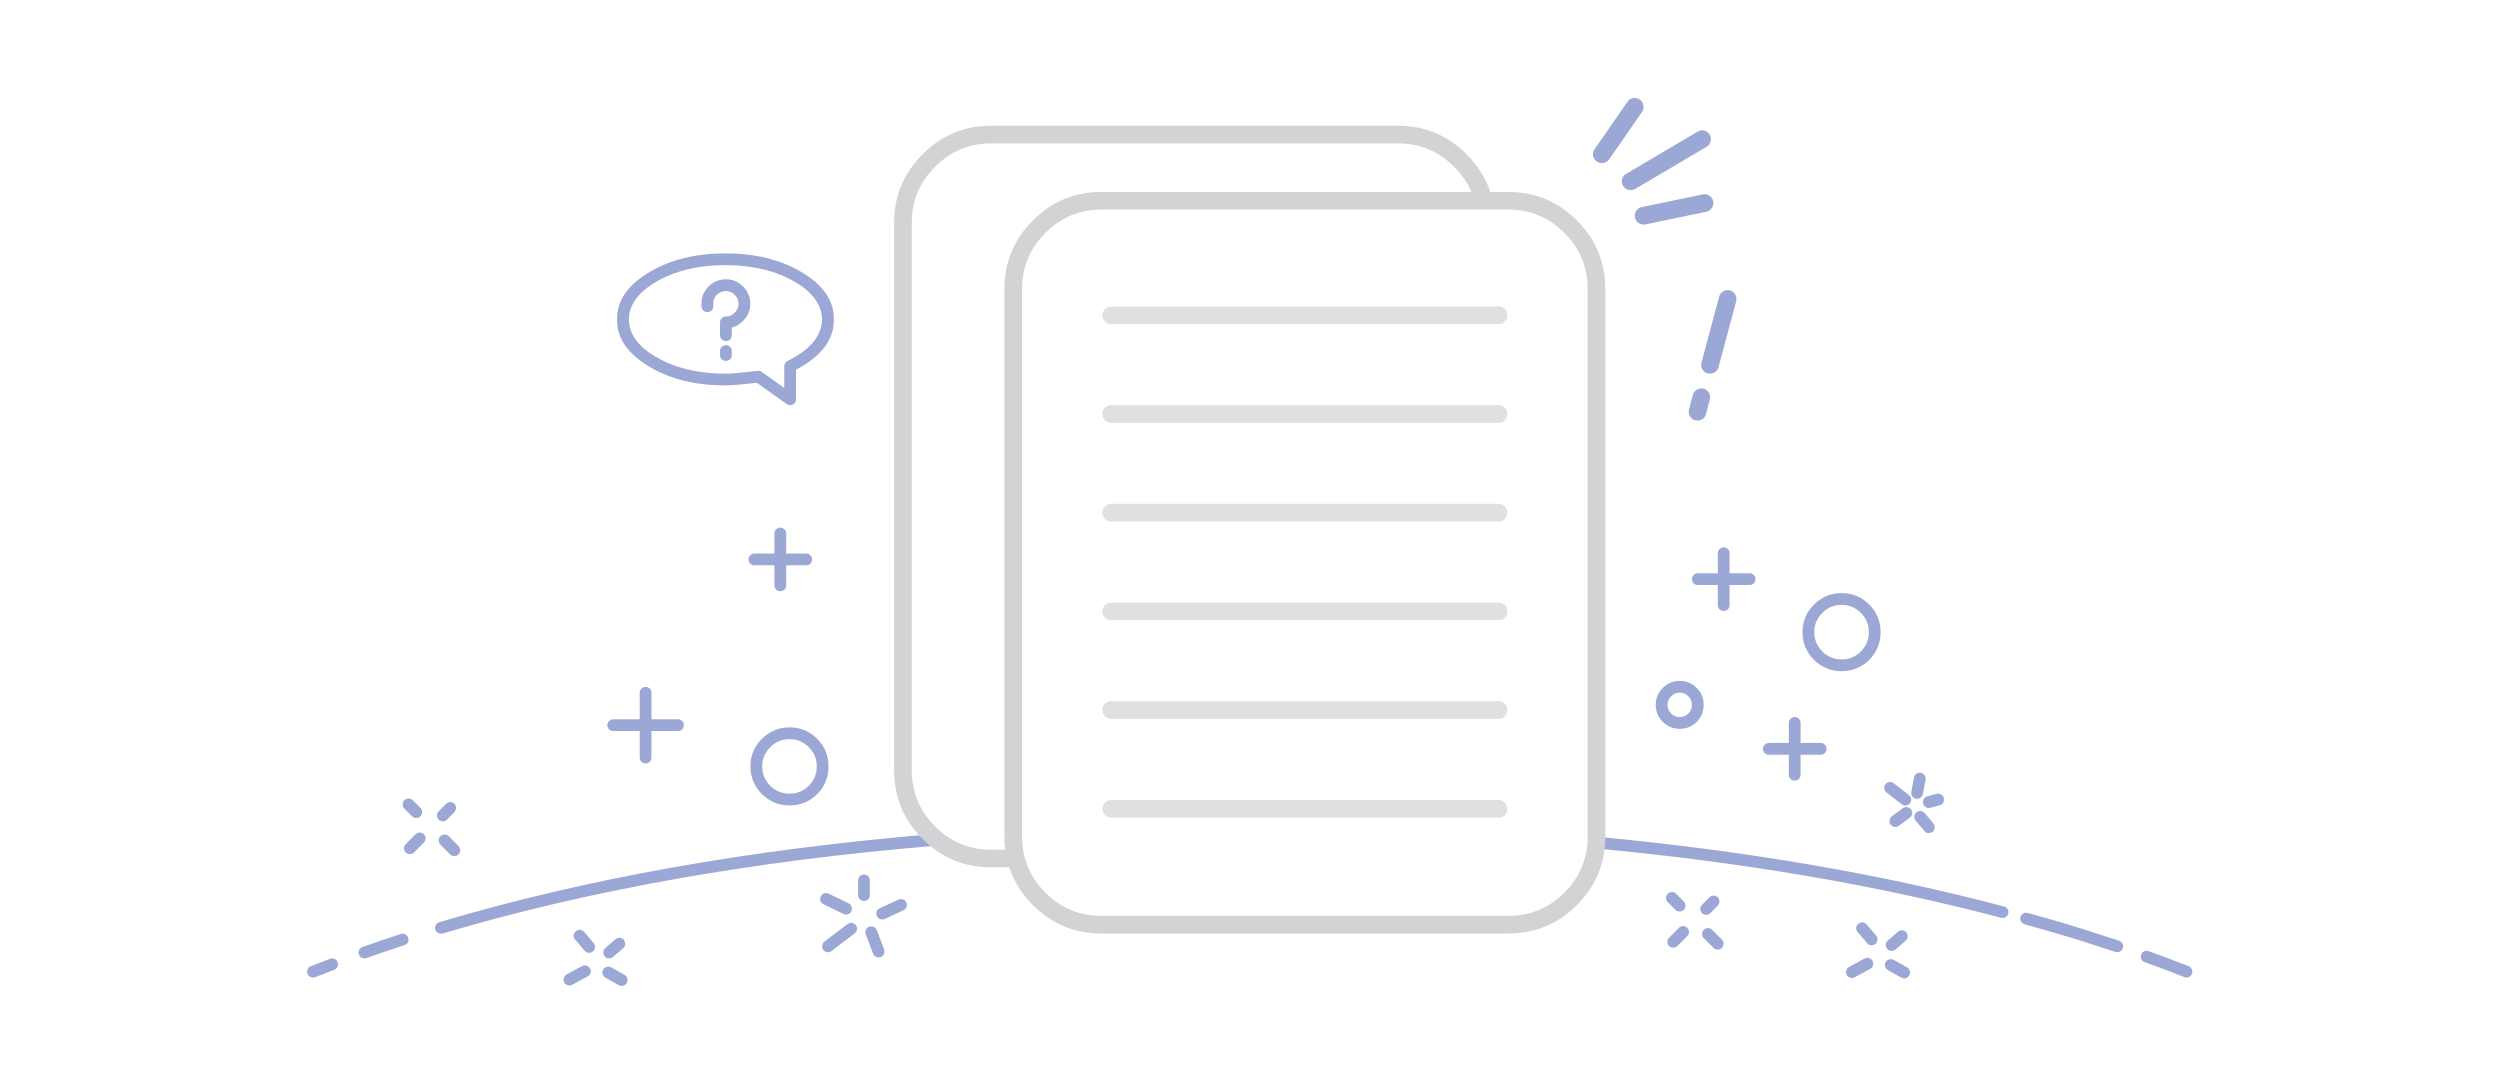 <svg height="369" legacy-metrics="false" node-id="1" sillyvg="true" template-height="369"
  template-width="850" version="1.1" viewBox="0 0 850 369" width="850"
  xmlns="http://www.w3.org/2000/svg" xmlns:xlink="http://www.w3.org/1999/xlink">
  <defs node-id="18">
    <linearGradient gradientUnits="userSpaceOnUse" id="SVGID_1_" node-id="7" x1="424.9"
      x2="424.9" y1="317.4" y2="33.301">
      <stop offset="0" stop-color="#D2D3D5"></stop>
      <stop offset="1" stop-color="#D2D3D5"></stop>
    </linearGradient>
    <linearGradient gradientUnits="userSpaceOnUse" id="SVGID_2_" node-id="11" x1="443.649"
      x2="443.649" y1="317.4" y2="33.301">
      <stop offset="0" stop-color="#D2D3D5" stop-opacity="0.702"></stop>
      <stop offset="1" stop-color="#D2D3D5" stop-opacity="0.702"></stop>
    </linearGradient>
  </defs>
  <g node-id="51">
    <path
      d="M 205.05 329.70 C 205.32 329.20 205.72 328.88 206.25 328.75 C 206.78 328.58 207.30 328.63 207.80 328.90 L 212.35 331.45 C 212.82 331.72 213.13 332.12 213.30 332.65 C 213.43 333.18 213.37 333.70 213.10 334.20 C 212.83 334.67 212.43 334.98 211.90 335.15 C 211.37 335.28 210.87 335.22 210.40 334.95 L 205.85 332.40 C 205.35 332.13 205.03 331.73 204.90 331.20 C 204.73 330.67 204.78 330.17 205.05 329.70 Z M 197.90 328.45 C 198.37 328.18 198.87 328.13 199.40 328.30 C 199.93 328.43 200.33 328.75 200.60 329.25 C 200.87 329.72 200.93 330.22 200.80 330.75 C 200.63 331.28 200.32 331.68 199.85 331.95 L 194.60 334.80 C 194.10 335.07 193.58 335.13 193.05 335.00 C 192.52 334.83 192.12 334.52 191.85 334.05 C 191.58 333.55 191.53 333.03 191.70 332.50 C 191.83 331.97 192.15 331.57 192.65 331.30 L 197.90 328.45 Z M 197.25 316.15 C 197.78 316.18 198.23 316.42 198.60 316.85 L 201.85 320.65 C 202.18 321.08 202.33 321.58 202.30 322.15 C 202.23 322.68 202.00 323.13 201.60 323.50 C 201.17 323.83 200.68 323.98 200.15 323.95 C 199.58 323.92 199.13 323.68 198.80 323.25 L 195.55 319.45 C 195.18 319.02 195.02 318.53 195.05 318.00 C 195.12 317.43 195.37 316.98 195.80 316.65 C 196.20 316.28 196.68 316.12 197.25 316.15 Z M 144.15 286.45 L 140.80 289.80 C 140.40 290.20 139.93 290.40 139.40 290.40 C 138.83 290.40 138.35 290.22 137.95 289.85 C 137.55 289.45 137.35 288.98 137.35 288.45 C 137.35 287.88 137.55 287.40 137.95 287.00 L 141.30 283.65 C 141.67 283.25 142.13 283.05 142.70 283.05 C 143.23 283.05 143.70 283.25 144.10 283.65 C 144.50 284.02 144.70 284.48 144.70 285.05 C 144.70 285.58 144.52 286.05 144.15 286.45 Z M 151.15 283.75 C 151.72 283.75 152.20 283.95 152.60 284.35 L 155.90 287.65 C 156.27 288.02 156.45 288.48 156.45 289.05 C 156.45 289.62 156.27 290.10 155.90 290.50 C 155.50 290.87 155.02 291.05 154.45 291.05 C 153.88 291.05 153.42 290.87 153.05 290.50 L 149.75 287.20 C 149.35 286.80 149.15 286.32 149.15 285.75 C 149.15 285.18 149.35 284.72 149.75 284.35 C 150.12 283.95 150.58 283.75 151.15 283.75 Z M 150.60 279.25 C 150.03 279.25 149.57 279.07 149.20 278.70 C 148.77 278.30 148.55 277.83 148.55 277.30 C 148.55 276.77 148.73 276.30 149.10 275.90 L 151.60 273.35 C 152.00 272.92 152.47 272.70 153.00 272.70 C 153.57 272.70 154.05 272.88 154.45 273.25 C 154.85 273.65 155.05 274.12 155.05 274.65 C 155.05 275.18 154.87 275.67 154.50 276.10 L 152.00 278.65 C 151.60 279.05 151.13 279.25 150.60 279.25 Z M 140.10 277.55 L 137.50 274.95 C 137.10 274.55 136.90 274.07 136.90 273.50 C 136.90 272.93 137.10 272.47 137.50 272.10 C 137.87 271.70 138.33 271.50 138.90 271.50 C 139.47 271.50 139.95 271.70 140.35 272.10 L 142.95 274.70 C 143.32 275.07 143.50 275.53 143.50 276.10 C 143.50 276.67 143.32 277.15 142.95 277.55 C 142.55 277.92 142.07 278.10 141.50 278.10 C 140.93 278.10 140.47 277.92 140.10 277.55 Z M 291.40 316.05 C 291.30 316.58 291.03 317.02 290.60 317.35 L 282.70 323.35 C 282.27 323.68 281.78 323.82 281.25 323.75 C 280.68 323.65 280.23 323.38 279.90 322.95 C 279.57 322.52 279.45 322.03 279.55 321.50 C 279.62 320.93 279.87 320.48 280.30 320.15 L 288.20 314.15 C 288.63 313.82 289.13 313.70 289.70 313.80 C 290.23 313.87 290.67 314.12 291.00 314.55 C 291.33 314.98 291.47 315.48 291.40 316.05 Z M 279.05 304.80 C 279.28 304.30 279.67 303.95 280.20 303.75 C 280.73 303.58 281.25 303.62 281.75 303.85 L 288.55 307.15 C 289.02 307.38 289.35 307.77 289.55 308.30 C 289.72 308.83 289.68 309.35 289.45 309.85 C 289.22 310.32 288.83 310.65 288.30 310.85 C 287.77 311.02 287.27 310.98 286.80 310.75 L 280.00 307.45 C 279.50 307.22 279.15 306.83 278.95 306.30 C 278.78 305.77 278.82 305.27 279.05 304.80 Z M 212.55 321.00 C 212.52 321.57 212.28 322.03 211.85 322.40 L 208.40 325.40 C 207.97 325.73 207.48 325.88 206.95 325.85 C 206.38 325.82 205.93 325.58 205.60 325.15 C 205.23 324.72 205.07 324.23 205.10 323.70 C 205.13 323.13 205.37 322.68 205.80 322.35 L 209.25 319.35 C 209.68 318.98 210.17 318.82 210.70 318.85 C 211.27 318.88 211.73 319.12 212.10 319.55 C 212.43 319.98 212.58 320.47 212.55 321.00 Z M 231.95 245.15 C 232.32 245.52 232.50 245.98 232.50 246.55 C 232.50 247.12 232.32 247.60 231.95 248.00 C 231.55 248.37 231.07 248.55 230.50 248.55 L 221.50 248.55 L 221.50 257.55 C 221.50 258.12 221.32 258.60 220.95 259.00 C 220.55 259.37 220.07 259.55 219.50 259.55 C 218.93 259.55 218.47 259.37 218.10 259.00 C 217.70 258.60 217.50 258.12 217.50 257.55 L 217.50 248.55 L 208.50 248.55 C 207.93 248.55 207.47 248.37 207.10 248.00 C 206.70 247.60 206.50 247.12 206.50 246.55 C 206.50 245.98 206.70 245.52 207.10 245.15 C 207.47 244.75 207.93 244.55 208.50 244.55 L 217.50 244.55 L 217.50 235.55 C 217.50 234.98 217.70 234.52 218.10 234.15 C 218.47 233.75 218.93 233.55 219.50 233.55 C 220.07 233.55 220.55 233.75 220.95 234.15 C 221.32 234.52 221.50 234.98 221.50 235.55 L 221.50 244.55 L 230.50 244.55 C 231.07 244.55 231.55 244.75 231.95 245.15 Z M 259.05 251.20 C 261.72 248.60 264.85 247.30 268.45 247.30 C 272.12 247.30 275.25 248.60 277.85 251.20 C 280.42 253.77 281.70 256.88 281.70 260.55 C 281.70 264.25 280.42 267.40 277.85 270.00 C 275.25 272.57 272.12 273.85 268.45 273.85 C 264.85 273.85 261.72 272.57 259.05 270.00 C 256.45 267.40 255.15 264.25 255.15 260.55 C 255.15 256.88 256.45 253.77 259.05 251.20 Z M 261.85 254.05 L 261.90 254.05 C 260.07 255.85 259.15 258.02 259.15 260.55 C 259.15 263.12 260.07 265.32 261.90 267.15 L 261.85 267.15 C 263.72 268.95 265.92 269.85 268.45 269.85 C 270.98 269.85 273.17 268.95 275.00 267.15 C 276.80 265.32 277.70 263.12 277.70 260.55 C 277.70 258.02 276.80 255.85 275.00 254.05 C 273.17 252.22 270.98 251.30 268.45 251.30 C 265.92 251.30 263.72 252.22 261.85 254.05 Z M 294.35 317.65 C 294.15 317.15 294.17 316.65 294.40 316.15 C 294.60 315.62 294.97 315.27 295.50 315.10 C 296.00 314.90 296.52 314.92 297.05 315.15 C 297.55 315.35 297.90 315.72 298.10 316.25 L 300.60 322.80 C 300.77 323.30 300.75 323.82 300.55 324.35 C 300.32 324.85 299.93 325.20 299.40 325.40 C 298.90 325.57 298.40 325.55 297.90 325.35 C 297.37 325.12 297.02 324.73 296.85 324.20 L 294.35 317.65 Z M 305.50 305.85 C 306.00 305.62 306.50 305.60 307.00 305.80 C 307.53 305.97 307.92 306.32 308.15 306.85 C 308.35 307.35 308.37 307.85 308.20 308.35 C 308.00 308.88 307.65 309.27 307.15 309.50 L 300.80 312.45 C 300.27 312.65 299.75 312.67 299.25 312.50 C 298.72 312.30 298.35 311.95 298.15 311.45 C 297.92 310.92 297.90 310.40 298.10 309.90 C 298.27 309.37 298.62 309.00 299.15 308.80 L 305.50 305.85 Z M 293.75 297.35 C 294.32 297.35 294.80 297.55 295.20 297.95 C 295.57 298.32 295.75 298.78 295.75 299.35 L 295.75 304.30 C 295.75 304.87 295.57 305.35 295.20 305.75 C 294.80 306.12 294.32 306.30 293.75 306.30 C 293.18 306.30 292.72 306.12 292.35 305.75 C 291.95 305.35 291.75 304.87 291.75 304.30 L 291.75 299.35 C 291.75 298.78 291.95 298.32 292.35 297.95 C 292.72 297.55 293.18 297.35 293.75 297.35 Z M 317.25 283.60 C 317.78 283.57 318.27 283.73 318.70 284.10 C 319.10 284.43 319.33 284.88 319.40 285.45 C 319.43 285.98 319.28 286.47 318.95 286.90 C 318.58 287.30 318.13 287.53 317.60 287.60 C 255.60 292.77 199.90 302.70 150.50 317.40 C 149.97 317.53 149.45 317.47 148.95 317.20 C 148.45 316.94 148.13 316.55 148.00 316.05 C 147.83 315.52 147.88 315.00 148.15 314.50 C 148.42 314.00 148.82 313.69 149.35 313.55 C 198.98 298.75 254.95 288.77 317.25 283.60 Z M 124.60 325.75 C 124.07 325.92 123.55 325.88 123.05 325.65 C 122.55 325.42 122.22 325.05 122.05 324.55 C 121.85 324.02 121.87 323.50 122.10 323.00 C 122.33 322.50 122.72 322.17 123.25 322.00 C 127.45 320.47 131.80 318.98 136.30 317.55 C 136.80 317.38 137.30 317.43 137.80 317.70 C 138.30 317.93 138.63 318.31 138.80 318.85 C 138.97 319.35 138.93 319.85 138.70 320.35 C 138.43 320.85 138.03 321.18 137.50 321.35 C 133.07 322.78 128.77 324.25 124.60 325.75 Z M 104.60 329.55 C 104.80 329.05 105.17 328.70 105.70 328.50 C 107.83 327.67 110.00 326.83 112.20 326.00 C 112.70 325.80 113.22 325.82 113.75 326.05 C 114.25 326.25 114.60 326.62 114.80 327.15 C 114.97 327.65 114.95 328.17 114.75 328.70 C 114.52 329.20 114.13 329.55 113.60 329.75 C 111.40 330.58 109.25 331.42 107.15 332.25 C 106.62 332.42 106.10 332.40 105.60 332.20 C 105.10 331.97 104.75 331.60 104.55 331.10 C 104.35 330.57 104.37 330.05 104.60 329.55 Z M 263.90 180.00 C 264.27 179.60 264.73 179.40 265.30 179.40 C 265.87 179.40 266.35 179.60 266.75 180.00 C 267.12 180.37 267.30 180.83 267.30 181.40 L 267.30 188.20 L 274.10 188.20 C 274.67 188.20 275.15 188.40 275.55 188.80 C 275.92 189.17 276.10 189.63 276.10 190.20 C 276.10 190.77 275.92 191.25 275.55 191.65 C 275.15 192.02 274.67 192.20 274.10 192.20 L 267.30 192.20 L 267.30 199.00 C 267.30 199.57 267.12 200.05 266.75 200.45 C 266.35 200.82 265.87 201.00 265.30 201.00 C 264.73 201.00 264.27 200.82 263.90 200.45 C 263.50 200.05 263.30 199.57 263.30 199.00 L 263.30 192.20 L 256.50 192.20 C 255.93 192.20 255.47 192.02 255.10 191.65 C 254.70 191.25 254.50 190.77 254.50 190.20 C 254.50 189.63 254.70 189.17 255.10 188.80 C 255.47 188.40 255.93 188.20 256.50 188.20 L 263.30 188.20 L 263.30 181.40 C 263.30 180.83 263.50 180.37 263.90 180.00 Z M 579.30 316.15 C 579.67 315.75 580.13 315.55 580.70 315.55 C 581.27 315.55 581.75 315.75 582.15 316.15 L 585.45 319.45 C 585.82 319.82 586.00 320.28 586.00 320.85 C 586.00 321.42 585.82 321.90 585.45 322.30 C 585.05 322.67 584.57 322.85 584.00 322.85 C 583.43 322.85 582.97 322.67 582.60 322.30 L 579.30 319.00 C 578.90 318.60 578.70 318.12 578.70 317.55 C 578.70 316.98 578.90 316.52 579.30 316.15 Z M 581.15 305.15 C 581.55 304.72 582.02 304.50 582.55 304.50 C 583.12 304.50 583.60 304.68 584.00 305.05 C 584.40 305.45 584.60 305.92 584.60 306.45 C 584.60 306.98 584.41 307.47 584.05 307.90 L 581.55 310.45 C 581.15 310.85 580.68 311.05 580.15 311.05 C 579.58 311.05 579.12 310.87 578.75 310.50 C 578.32 310.10 578.10 309.63 578.10 309.10 C 578.10 308.57 578.28 308.10 578.65 307.70 L 581.15 305.15 Z M 572.25 314.85 C 572.78 314.85 573.25 315.05 573.65 315.45 C 574.05 315.82 574.25 316.28 574.25 316.85 C 574.25 317.38 574.07 317.85 573.70 318.25 L 570.35 321.60 C 569.95 322.00 569.48 322.20 568.95 322.20 C 568.38 322.20 567.90 322.02 567.50 321.65 C 567.10 321.25 566.90 320.78 566.90 320.25 C 566.90 319.69 567.10 319.20 567.50 318.80 L 570.85 315.45 C 571.22 315.05 571.68 314.85 572.25 314.85 Z M 566.45 305.30 C 566.45 304.73 566.65 304.27 567.05 303.90 C 567.42 303.50 567.88 303.30 568.45 303.30 C 569.02 303.30 569.50 303.50 569.90 303.90 L 572.50 306.50 C 572.87 306.87 573.05 307.33 573.05 307.90 C 573.05 308.47 572.87 308.95 572.50 309.35 C 572.10 309.72 571.62 309.90 571.05 309.90 C 570.48 309.90 570.02 309.72 569.65 309.35 L 567.05 306.75 C 566.65 306.35 566.45 305.87 566.45 305.30 Z M 574.05 236.75 C 573.22 235.92 572.23 235.50 571.10 235.50 C 569.97 235.50 568.98 235.92 568.15 236.75 L 568.20 236.75 C 567.37 237.55 566.95 238.52 566.95 239.65 C 566.95 240.78 567.37 241.77 568.20 242.60 L 568.15 242.60 C 568.98 243.40 569.97 243.80 571.10 243.80 C 572.23 243.80 573.22 243.40 574.05 242.60 C 574.85 241.77 575.25 240.78 575.25 239.65 C 575.25 238.52 574.85 237.55 574.05 236.75 Z M 576.90 233.90 C 578.47 235.47 579.25 237.38 579.25 239.65 C 579.25 241.92 578.47 243.85 576.90 245.45 C 575.30 247.02 573.37 247.80 571.10 247.80 C 568.90 247.80 566.98 247.02 565.35 245.45 C 563.75 243.85 562.95 241.92 562.95 239.65 C 562.95 237.38 563.75 235.47 565.35 233.90 C 566.98 232.30 568.90 231.50 571.10 231.50 C 573.37 231.50 575.30 232.30 576.90 233.90 Z M 682.80 310.65 C 682.63 311.15 682.32 311.55 681.85 311.85 C 681.38 312.12 680.88 312.18 680.35 312.05 C 638.68 301.02 592.83 293.17 542.80 288.50 C 542.23 288.43 541.77 288.20 541.40 287.80 C 541.03 287.37 540.88 286.88 540.95 286.35 C 541.02 285.78 541.27 285.32 541.70 284.95 C 542.10 284.58 542.59 284.43 543.15 284.50 C 593.42 289.23 639.48 297.13 681.35 308.20 C 681.88 308.33 682.30 308.63 682.60 309.10 C 682.87 309.57 682.93 310.08 682.80 310.65 Z M 640.95 328.65 C 640.78 328.12 640.83 327.62 641.10 327.15 C 641.37 326.65 641.77 326.33 642.30 326.20 C 642.83 326.03 643.35 326.08 643.85 326.35 L 648.40 328.90 C 648.87 329.17 649.18 329.57 649.35 330.10 C 649.48 330.63 649.41 331.15 649.15 331.65 C 648.88 332.12 648.48 332.43 647.95 332.60 C 647.42 332.73 646.92 332.67 646.45 332.40 L 641.90 329.85 C 641.40 329.58 641.08 329.18 640.95 328.65 Z M 648.15 317.00 C 648.48 317.43 648.63 317.92 648.60 318.45 C 648.57 319.02 648.33 319.48 647.90 319.85 L 644.45 322.85 C 644.02 323.18 643.53 323.33 643.00 323.30 C 642.43 323.27 641.98 323.03 641.65 322.60 C 641.28 322.17 641.12 321.68 641.15 321.15 C 641.18 320.58 641.42 320.13 641.85 319.80 L 645.30 316.80 C 645.73 316.43 646.22 316.27 646.75 316.30 C 647.32 316.33 647.78 316.57 648.15 317.00 Z M 633.95 325.90 C 634.42 325.63 634.92 325.58 635.45 325.75 C 635.98 325.88 636.38 326.20 636.65 326.70 C 636.92 327.17 636.98 327.67 636.85 328.20 C 636.68 328.73 636.37 329.13 635.90 329.40 L 630.65 332.25 C 630.15 332.52 629.63 332.58 629.10 332.45 C 628.57 332.28 628.16 331.97 627.90 331.50 C 627.63 331.00 627.58 330.48 627.75 329.95 C 627.88 329.42 628.20 329.02 628.70 328.75 L 633.95 325.90 Z M 633.30 313.60 C 633.83 313.63 634.28 313.87 634.65 314.30 L 637.90 318.10 C 638.23 318.53 638.38 319.03 638.35 319.60 C 638.28 320.13 638.05 320.58 637.65 320.95 C 637.22 321.28 636.73 321.43 636.20 321.40 C 635.63 321.37 635.18 321.13 634.85 320.70 L 631.60 316.90 C 631.23 316.47 631.07 315.98 631.10 315.45 C 631.17 314.88 631.42 314.43 631.85 314.10 C 632.25 313.73 632.73 313.57 633.30 313.60 Z M 651.35 279.05 C 650.98 278.62 650.82 278.13 650.85 277.60 C 650.88 277.03 651.12 276.58 651.55 276.25 C 651.98 275.88 652.47 275.72 653.00 275.75 C 653.57 275.78 654.03 276.02 654.40 276.45 L 657.35 279.95 C 657.68 280.38 657.83 280.87 657.80 281.40 C 657.77 281.97 657.53 282.43 657.10 282.80 C 656.67 283.13 656.18 283.28 655.65 283.25 C 655.08 283.22 654.63 282.98 654.30 282.55 L 651.35 279.05 Z M 642.80 280.35 C 642.47 279.92 642.35 279.43 642.45 278.90 C 642.52 278.33 642.77 277.88 643.20 277.55 L 646.95 274.80 C 647.38 274.47 647.88 274.35 648.45 274.45 C 648.98 274.52 649.42 274.77 649.75 275.20 C 650.08 275.63 650.22 276.13 650.15 276.70 C 650.05 277.23 649.78 277.67 649.35 278.00 L 645.60 280.75 C 645.16 281.08 644.68 281.22 644.15 281.15 C 643.58 281.05 643.13 280.78 642.80 280.35 Z M 640.65 268.10 C 640.55 267.57 640.68 267.08 641.05 266.65 C 641.38 266.22 641.82 265.97 642.35 265.90 C 642.88 265.80 643.38 265.93 643.85 266.30 L 649.05 270.30 C 649.45 270.63 649.70 271.07 649.80 271.60 C 649.87 272.13 649.73 272.63 649.40 273.10 C 649.03 273.53 648.58 273.78 648.05 273.85 C 647.52 273.92 647.03 273.78 646.60 273.45 L 641.40 269.45 C 640.97 269.08 640.72 268.63 640.65 268.10 Z M 654.35 263.60 C 654.65 264.03 654.77 264.52 654.70 265.05 L 653.80 269.95 C 653.67 270.48 653.38 270.92 652.95 271.25 C 652.48 271.55 651.98 271.67 651.45 271.60 C 650.92 271.47 650.48 271.18 650.15 270.75 C 649.85 270.28 649.75 269.78 649.85 269.25 L 650.75 264.35 C 650.85 263.82 651.13 263.38 651.60 263.05 C 652.03 262.75 652.52 262.65 653.05 262.75 C 653.58 262.85 654.02 263.13 654.35 263.60 Z M 620.45 253.20 C 620.82 253.57 621.00 254.03 621.00 254.60 C 621.00 255.17 620.82 255.65 620.45 256.05 C 620.05 256.42 619.57 256.60 619.00 256.60 L 612.20 256.60 L 612.20 263.40 C 612.20 263.97 612.02 264.45 611.65 264.85 C 611.25 265.22 610.77 265.40 610.20 265.40 C 609.63 265.40 609.17 265.22 608.80 264.85 C 608.40 264.45 608.20 263.97 608.20 263.40 L 608.20 256.60 L 601.40 256.60 C 600.83 256.60 600.37 256.42 600.00 256.05 C 599.60 255.65 599.40 255.17 599.40 254.60 C 599.40 254.03 599.60 253.57 600.00 253.20 C 600.37 252.80 600.83 252.60 601.40 252.60 L 608.20 252.60 L 608.20 245.80 C 608.20 245.23 608.40 244.77 608.80 244.40 C 609.17 244.00 609.63 243.80 610.20 243.80 C 610.77 243.80 611.25 244.00 611.65 244.40 C 612.02 244.77 612.20 245.23 612.20 245.80 L 612.20 252.60 L 619.00 252.60 C 619.57 252.60 620.05 252.80 620.45 253.20 Z M 660.70 272.90 C 660.40 273.37 659.98 273.67 659.45 273.80 L 656.30 274.65 C 655.77 274.78 655.27 274.72 654.80 274.45 C 654.30 274.15 653.98 273.73 653.85 273.20 C 653.72 272.67 653.80 272.17 654.10 271.70 C 654.37 271.20 654.78 270.88 655.35 270.75 L 658.50 269.90 C 659.00 269.77 659.50 269.85 660.00 270.15 C 660.47 270.42 660.77 270.82 660.90 271.35 C 661.03 271.88 660.97 272.40 660.70 272.90 Z M 728.00 324.60 C 728.17 324.07 728.50 323.68 729.00 323.45 C 729.50 323.22 730.02 323.20 730.55 323.40 C 735.25 325.07 739.78 326.77 744.15 328.50 C 744.65 328.70 745.02 329.07 745.25 329.60 C 745.45 330.10 745.45 330.60 745.25 331.10 C 745.05 331.60 744.70 331.97 744.20 332.20 C 743.67 332.40 743.15 332.40 742.65 332.20 C 738.35 330.47 733.87 328.79 729.20 327.15 C 728.67 326.95 728.28 326.60 728.05 326.10 C 727.82 325.60 727.80 325.10 728.00 324.60 Z M 703.55 314.45 C 705.38 315.02 707.22 315.58 709.05 316.15 C 712.95 317.38 716.77 318.62 720.50 319.85 C 721.00 320.02 721.38 320.35 721.65 320.85 C 721.88 321.35 721.92 321.87 721.75 322.40 C 721.58 322.90 721.25 323.28 720.75 323.55 C 720.25 323.78 719.75 323.82 719.25 323.65 C 715.55 322.42 711.75 321.18 707.85 319.95 C 706.02 319.38 704.18 318.82 702.35 318.25 L 702.40 318.30 C 697.73 316.90 693.05 315.55 688.35 314.25 C 687.82 314.08 687.42 313.77 687.15 313.30 C 686.85 312.80 686.78 312.30 686.95 311.80 C 687.08 311.27 687.40 310.87 687.90 310.60 C 688.37 310.30 688.87 310.23 689.40 310.40 C 694.13 311.67 698.85 313.02 703.55 314.45 Z M 635.40 214.90 C 635.40 212.37 634.50 210.20 632.70 208.40 C 630.87 206.57 628.68 205.65 626.15 205.65 C 623.62 205.65 621.42 206.57 619.55 208.40 L 619.60 208.40 C 617.77 210.20 616.85 212.37 616.85 214.90 C 616.85 217.47 617.77 219.67 619.60 221.50 L 619.55 221.50 C 621.41 223.30 623.62 224.20 626.15 224.20 C 628.68 224.20 630.87 223.30 632.70 221.50 C 634.50 219.67 635.40 217.47 635.40 214.90 Z M 626.15 201.65 C 629.82 201.65 632.95 202.95 635.55 205.55 C 638.12 208.12 639.40 211.23 639.40 214.90 C 639.40 218.60 638.12 221.75 635.55 224.35 C 632.95 226.92 629.82 228.20 626.15 228.20 C 622.55 228.20 619.42 226.92 616.75 224.35 C 614.15 221.75 612.85 218.60 612.85 214.90 C 612.85 211.23 614.15 208.12 616.75 205.55 C 619.42 202.95 622.55 201.65 626.15 201.65 Z M 575.25 196.90 C 575.25 196.33 575.45 195.87 575.85 195.50 C 576.22 195.10 576.68 194.90 577.25 194.90 L 584.05 194.90 L 584.05 188.10 C 584.05 187.53 584.25 187.07 584.65 186.70 C 585.02 186.30 585.48 186.10 586.05 186.10 C 586.62 186.10 587.10 186.30 587.50 186.70 C 587.87 187.07 588.05 187.53 588.05 188.10 L 588.05 194.90 L 594.85 194.90 C 595.42 194.90 595.90 195.10 596.30 195.50 C 596.67 195.87 596.85 196.33 596.85 196.90 C 596.85 197.47 596.67 197.95 596.30 198.35 C 595.90 198.72 595.42 198.90 594.85 198.90 L 588.05 198.90 L 588.05 205.70 C 588.05 206.27 587.87 206.75 587.50 207.15 C 587.10 207.52 586.62 207.70 586.05 207.70 C 585.48 207.70 585.02 207.52 584.65 207.15 C 584.25 206.75 584.05 206.27 584.05 205.70 L 584.05 198.90 L 577.25 198.90 C 576.68 198.90 576.22 198.72 575.85 198.35 C 575.45 197.95 575.25 197.47 575.25 196.90 Z"
      fill="#9ba8d5" fill-rule="evenodd" group-id="1" node-id="37" stroke="none"
      target-height="155.799" target-width="640.988" target-x="104.413" target-y="179.4"></path>
  </g>
  <g node-id="52">
    <path
      d="M 494.40 56.70 C 489.10 51.40 482.73 48.75 475.30 48.75 L 337.00 48.75 C 329.57 48.75 323.22 51.40 317.95 56.70 C 312.65 61.97 310.00 68.32 310.00 75.75 L 310.00 261.90 C 310.00 269.33 312.65 275.70 317.95 281.00 C 323.22 286.27 329.57 288.90 337.00 288.90 L 341.80 288.90 C 341.60 287.43 341.50 285.93 341.50 284.40 L 341.50 98.25 C 341.50 89.15 344.73 81.38 351.20 74.95 C 357.63 68.48 365.40 65.25 374.50 65.25 L 500.30 65.25 C 498.93 62.12 496.97 59.27 494.40 56.70 Z M 531.90 79.20 C 526.60 73.90 520.23 71.25 512.80 71.25 L 374.50 71.25 C 367.07 71.25 360.72 73.90 355.45 79.20 C 350.15 84.47 347.50 90.82 347.50 98.25 L 347.50 284.40 C 347.50 286.63 347.73 288.77 348.20 290.80 C 348.23 290.90 348.28 291.03 348.35 291.20 C 349.48 295.80 351.85 299.90 355.45 303.50 C 360.72 308.77 367.07 311.40 374.50 311.40 L 512.80 311.40 C 520.23 311.40 526.60 308.76 531.90 303.50 C 537.17 298.20 539.80 291.83 539.80 284.40 L 539.80 98.25 C 539.80 90.82 537.17 84.47 531.90 79.20 Z M 536.15 74.95 C 542.58 81.38 545.80 89.15 545.80 98.25 L 545.80 284.40 C 545.80 293.50 542.58 301.28 536.15 307.75 C 529.68 314.18 521.90 317.40 512.80 317.40 L 374.50 317.40 C 365.40 317.40 357.63 314.18 351.20 307.75 C 347.37 303.92 344.68 299.63 343.15 294.90 L 337.00 294.90 C 327.90 294.90 320.13 291.68 313.70 285.25 C 307.23 278.78 304.00 271.00 304.00 261.90 L 304.00 75.75 C 304.00 66.65 307.23 58.88 313.70 52.45 C 320.13 45.98 327.90 42.75 337.00 42.75 L 475.30 42.75 C 484.40 42.75 492.18 45.98 498.65 52.45 C 502.42 56.25 505.10 60.52 506.70 65.25 L 512.80 65.25 C 521.90 65.25 529.68 68.48 536.15 74.95 Z"
      fill="url(#SVGID_1_)" fill-rule="evenodd" group-id="2" node-id="42" stroke="none"
      target-height="274.65" target-width="241.799" target-x="304" target-y="42.75"></path>
    <path
      d="M 511.65 239.30 C 512.22 239.87 512.50 240.57 512.50 241.40 C 512.50 242.23 512.22 242.95 511.65 243.55 C 511.05 244.12 510.33 244.40 509.50 244.40 L 377.80 244.40 C 376.97 244.40 376.27 244.12 375.70 243.55 C 375.10 242.95 374.80 242.23 374.80 241.40 C 374.80 240.57 375.10 239.87 375.70 239.30 C 376.27 238.70 376.97 238.40 377.80 238.40 L 509.50 238.40 C 510.33 238.40 511.05 238.70 511.65 239.30 Z M 509.50 272.00 C 510.33 272.00 511.05 272.30 511.65 272.90 C 512.22 273.47 512.50 274.17 512.50 275.00 C 512.50 275.83 512.22 276.55 511.65 277.15 C 511.05 277.72 510.33 278.00 509.50 278.00 L 377.80 278.00 C 376.97 278.00 376.27 277.72 375.70 277.15 C 375.10 276.55 374.80 275.83 374.80 275.00 C 374.80 274.17 375.10 273.47 375.70 272.90 C 376.27 272.30 376.97 272.00 377.80 272.00 L 509.50 272.00 Z M 511.65 205.75 C 512.22 206.32 512.50 207.02 512.50 207.85 C 512.50 208.68 512.22 209.40 511.65 210.00 C 511.05 210.57 510.33 210.85 509.50 210.85 L 377.80 210.85 C 376.97 210.85 376.27 210.57 375.70 210.00 C 375.10 209.40 374.80 208.68 374.80 207.85 C 374.80 207.02 375.10 206.32 375.70 205.75 C 376.27 205.15 376.97 204.85 377.80 204.85 L 509.50 204.85 C 510.33 204.85 511.05 205.15 511.65 205.75 Z M 511.65 172.20 C 512.22 172.77 512.50 173.47 512.50 174.30 C 512.50 175.13 512.22 175.85 511.65 176.45 C 511.05 177.02 510.33 177.30 509.50 177.30 L 377.80 177.30 C 376.97 177.30 376.27 177.02 375.70 176.45 C 375.10 175.85 374.80 175.13 374.80 174.30 C 374.80 173.47 375.10 172.77 375.70 172.20 C 376.27 171.60 376.97 171.30 377.80 171.30 L 509.50 171.30 C 510.33 171.30 511.05 171.60 511.65 172.20 Z M 511.65 138.65 C 512.22 139.22 512.50 139.92 512.50 140.75 C 512.50 141.58 512.22 142.30 511.65 142.90 C 511.05 143.47 510.33 143.75 509.50 143.75 L 377.80 143.75 C 376.97 143.75 376.27 143.47 375.70 142.90 C 375.10 142.30 374.80 141.58 374.80 140.75 C 374.80 139.92 375.10 139.22 375.70 138.65 C 376.27 138.05 376.97 137.75 377.80 137.75 L 509.50 137.75 C 510.33 137.75 511.05 138.05 511.65 138.65 Z M 511.65 105.10 C 512.22 105.67 512.50 106.37 512.50 107.20 C 512.50 108.03 512.22 108.75 511.65 109.35 C 511.05 109.92 510.33 110.20 509.50 110.20 L 377.80 110.20 C 376.97 110.20 376.27 109.92 375.70 109.35 C 375.10 108.75 374.80 108.03 374.80 107.20 C 374.80 106.37 375.10 105.67 375.70 105.10 C 376.27 104.50 376.97 104.20 377.80 104.20 L 509.50 104.20 C 510.33 104.20 511.05 104.50 511.65 105.10 Z"
      fill="url(#SVGID_2_)" fill-rule="evenodd" group-id="2" node-id="44" stroke="none"
      target-height="173.799" target-width="137.7" target-x="374.8" target-y="104.201"></path>
  </g>
  <path
    d="M 221.00 92.40 C 228.07 88.23 236.62 86.15 246.65 86.15 C 256.68 86.15 265.23 88.23 272.30 92.40 L 272.35 92.40 C 279.88 96.83 283.60 102.23 283.50 108.60 C 283.60 114.97 279.87 120.37 272.30 124.80 C 271.77 125.10 271.22 125.40 270.65 125.70 L 270.65 135.75 C 270.65 136.25 270.48 136.70 270.15 137.10 C 269.82 137.47 269.40 137.68 268.90 137.75 C 268.37 137.78 267.90 137.67 267.50 137.40 L 257.35 130.15 C 252.15 130.75 248.58 131.05 246.65 131.05 C 236.62 131.05 228.07 128.97 221.00 124.80 C 213.43 120.36 209.70 114.97 209.80 108.60 C 209.70 102.23 213.43 96.83 221.00 92.40 Z M 245.40 117.95 C 245.77 117.55 246.23 117.35 246.80 117.35 C 247.37 117.35 247.85 117.55 248.25 117.95 C 248.62 118.32 248.80 118.78 248.80 119.35 L 248.80 120.70 C 248.80 121.27 248.62 121.75 248.25 122.15 C 247.85 122.52 247.37 122.70 246.80 122.70 C 246.23 122.70 245.77 122.52 245.40 122.15 C 245.00 121.75 244.80 121.27 244.80 120.70 L 244.80 119.35 C 244.80 118.78 245.00 118.32 245.40 117.95 Z M 223.00 95.85 L 223.05 95.85 C 216.98 99.38 213.90 103.63 213.80 108.60 C 213.90 113.57 216.97 117.82 223.00 121.35 L 223.05 121.35 C 229.55 125.15 237.42 127.05 246.65 127.05 C 248.58 127.05 252.23 126.73 257.60 126.10 C 258.10 126.03 258.57 126.15 259.00 126.45 L 266.65 131.90 L 266.65 124.50 C 266.65 124.14 266.75 123.80 266.95 123.50 C 267.15 123.17 267.42 122.92 267.75 122.75 C 268.62 122.28 269.47 121.82 270.30 121.35 C 276.33 117.82 279.40 113.57 279.50 108.60 C 279.40 103.64 276.33 99.39 270.30 95.85 C 263.77 92.05 255.88 90.15 246.65 90.15 C 237.42 90.15 229.53 92.05 223.00 95.85 Z M 238.50 103.25 C 238.50 100.98 239.30 99.03 240.90 97.40 C 242.57 95.77 244.53 94.95 246.80 94.95 C 249.07 94.95 251.00 95.77 252.60 97.40 L 252.65 97.40 C 254.28 99.03 255.10 100.98 255.10 103.25 C 255.10 105.55 254.28 107.50 252.65 109.10 C 252.62 109.10 252.60 109.12 252.60 109.15 C 251.60 110.18 250.47 110.88 249.20 111.25 L 249.20 111.30 C 249.07 111.33 248.93 111.37 248.80 111.40 L 248.80 113.95 C 248.80 114.52 248.62 115.00 248.25 115.40 C 247.85 115.77 247.37 115.95 246.80 115.95 C 246.23 115.95 245.77 115.77 245.40 115.40 C 245.00 115.00 244.80 114.52 244.80 113.95 L 244.80 109.60 C 244.80 109.03 245.00 108.57 245.40 108.20 C 245.77 107.80 246.23 107.60 246.80 107.60 C 247.23 107.60 247.65 107.55 248.05 107.45 L 248.00 107.45 C 248.63 107.25 249.22 106.89 249.75 106.35 C 249.78 106.32 249.82 106.28 249.85 106.25 C 250.68 105.45 251.10 104.45 251.10 103.25 C 251.10 102.08 250.67 101.08 249.80 100.25 L 249.80 100.20 C 248.97 99.37 247.97 98.95 246.80 98.95 C 245.63 98.95 244.62 99.37 243.75 100.20 L 243.70 100.25 C 242.90 101.08 242.50 102.08 242.50 103.25 C 242.50 103.55 242.50 103.83 242.50 104.10 C 242.50 104.67 242.32 105.15 241.95 105.55 C 241.55 105.92 241.07 106.10 240.50 106.10 C 239.93 106.10 239.47 105.92 239.10 105.55 C 238.70 105.15 238.50 104.67 238.50 104.10 C 238.50 103.83 238.50 103.55 238.50 103.25 Z M 576.95 132.50 C 577.65 132.07 578.40 131.95 579.20 132.15 C 580.00 132.35 580.62 132.82 581.05 133.55 C 581.45 134.25 581.55 135.00 581.35 135.80 L 580.05 140.75 C 579.85 141.55 579.40 142.17 578.70 142.60 C 577.97 143.00 577.20 143.10 576.40 142.90 C 575.60 142.70 575.00 142.25 574.60 141.55 C 574.16 140.82 574.05 140.05 574.25 139.25 L 575.55 134.30 C 575.75 133.50 576.22 132.90 576.95 132.50 Z M 584.50 100.90 C 584.70 100.10 585.17 99.48 585.90 99.05 C 586.63 98.65 587.40 98.55 588.20 98.75 C 588.97 98.95 589.57 99.42 590.00 100.15 C 590.40 100.88 590.50 101.65 590.30 102.45 L 584.30 124.85 C 584.10 125.62 583.63 126.22 582.90 126.65 C 582.17 127.05 581.42 127.15 580.65 126.95 C 579.85 126.75 579.23 126.28 578.80 125.55 C 578.40 124.82 578.30 124.07 578.50 123.30 L 584.50 100.90 Z M 581.20 66.55 C 581.90 67.02 582.33 67.65 582.50 68.45 C 582.67 69.25 582.52 70.00 582.05 70.70 C 581.58 71.40 580.95 71.83 580.15 72.00 L 559.40 76.30 C 558.60 76.47 557.85 76.32 557.15 75.85 C 556.45 75.38 556.03 74.75 555.90 73.95 C 555.70 73.15 555.84 72.40 556.30 71.70 C 556.77 71.00 557.40 70.57 558.20 70.40 L 578.95 66.10 C 579.75 65.93 580.50 66.08 581.20 66.55 Z M 579.45 44.40 C 580.25 44.60 580.87 45.07 581.30 45.80 C 581.70 46.50 581.80 47.25 581.60 48.05 C 581.40 48.85 580.95 49.47 580.25 49.90 L 555.95 64.25 C 555.22 64.65 554.45 64.75 553.65 64.55 C 552.85 64.35 552.25 63.90 551.85 63.20 C 551.41 62.47 551.30 61.70 551.50 60.90 C 551.70 60.10 552.16 59.50 552.90 59.10 L 577.20 44.75 C 577.90 44.32 578.65 44.20 579.45 44.40 Z M 555.30 33.35 C 556.10 33.22 556.83 33.38 557.50 33.85 C 558.20 34.32 558.62 34.97 558.75 35.80 C 558.92 36.60 558.77 37.35 558.30 38.05 L 547.10 54.20 C 546.60 54.87 545.95 55.27 545.15 55.40 C 544.32 55.53 543.57 55.37 542.90 54.90 C 542.20 54.43 541.78 53.80 541.65 53.00 C 541.48 52.17 541.65 51.42 542.15 50.75 L 553.35 34.60 C 553.82 33.90 554.47 33.48 555.30 33.35 Z"
    fill="#9ba8d5" fill-rule="evenodd" group-id="3" node-id="49" stroke="none"
    target-height="109.624" target-width="380.575" target-x="209.8" target-y="33.35"></path>
</svg>